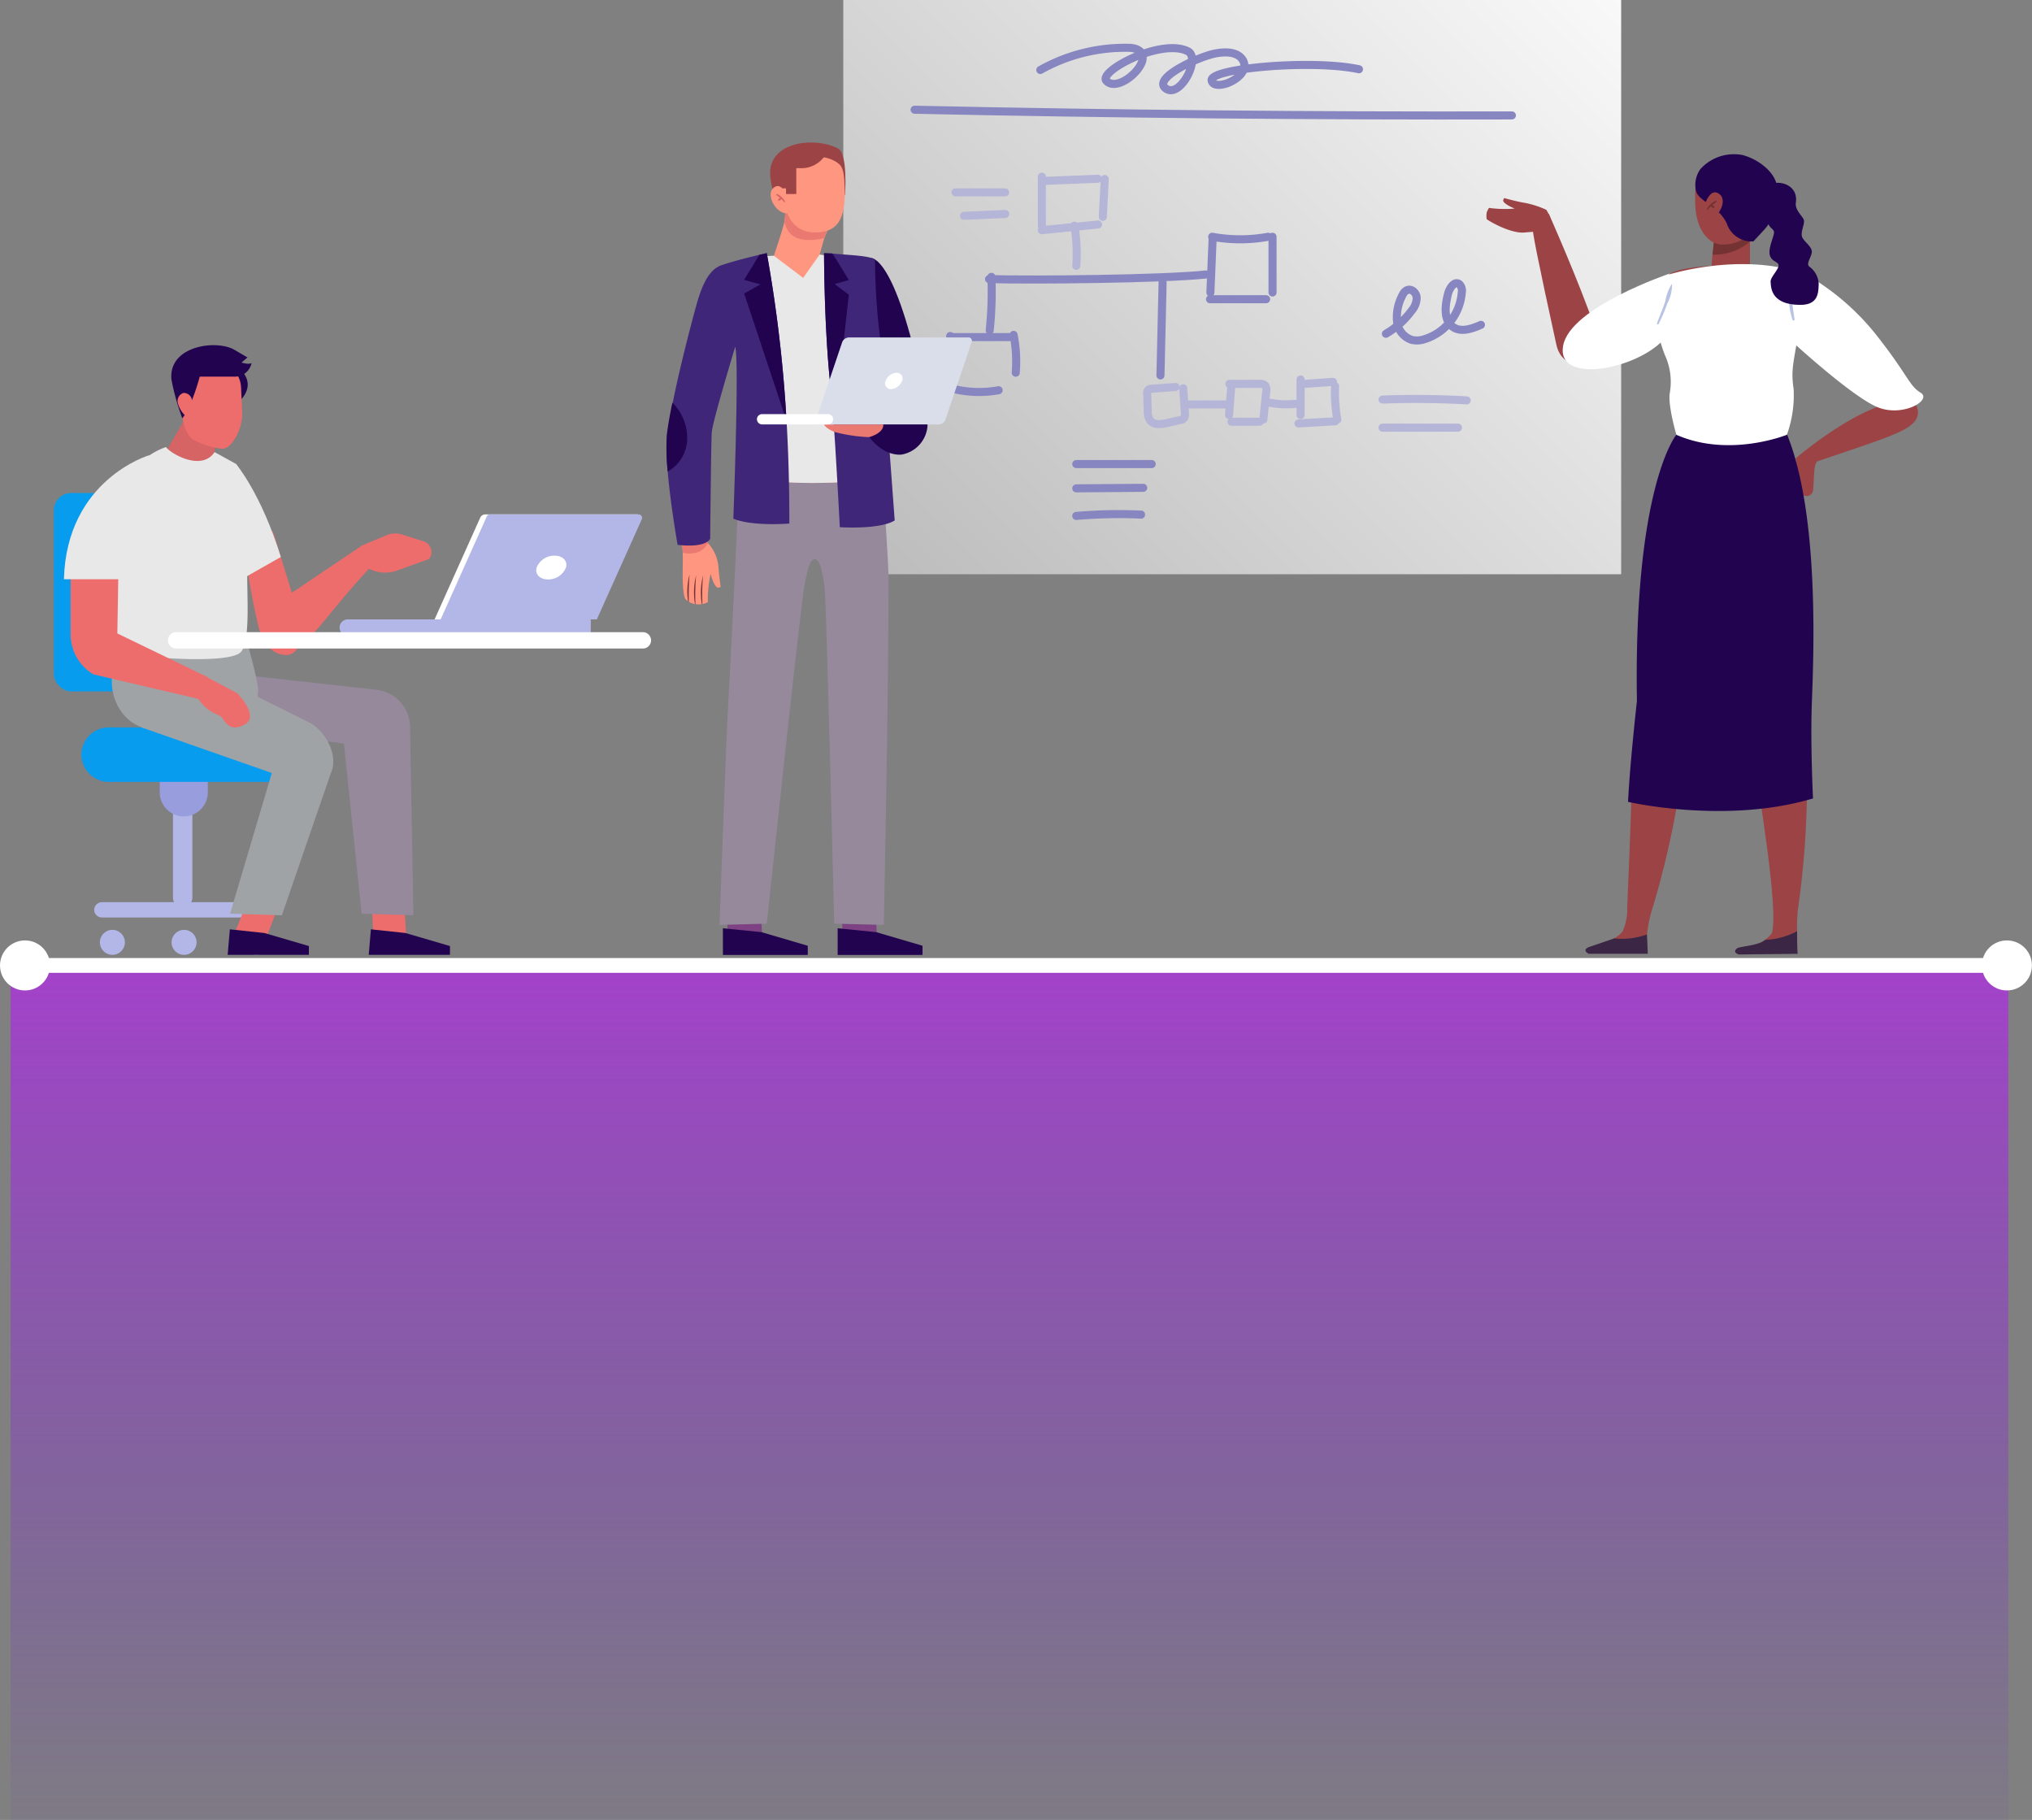 <svg xmlns="http://www.w3.org/2000/svg" xmlns:xlink="http://www.w3.org/1999/xlink" viewBox="0 0 274.65 245.97"><rect x="0" y="0" width="274.65" height="245.97" fill="#808080" stroke="none"/><defs><linearGradient id="a" x1="136.44" y1="129.48" x2="136.44" y2="255.83" gradientUnits="userSpaceOnUse"><stop offset="0" stop-color="#a441cb"/><stop offset="1" stop-color="#6c40b9" stop-opacity="0"/></linearGradient><linearGradient id="b" x1="221.68" y1="-16.32" x2="34.05" y2="171.31" gradientUnits="userSpaceOnUse"><stop offset="0" stop-color="#fff"/><stop offset="1" stop-color="#fff" stop-opacity="0"/></linearGradient></defs><g style="isolation:isolate"><rect x="1.43" y="130.56" width="270.02" height="115.42" fill="url(#a)"/><rect x="113.98" width="105.14" height="77.61" fill="url(#b)"/><g style="mix-blend-mode:multiply"><path d="M140.82,23.88v6.63" fill="none" stroke="#b5b5d8" stroke-linecap="round" stroke-linejoin="round" stroke-width="1.09"/><path d="M140.82,31.11l7.59-.77" fill="none" stroke="#b5b5d8" stroke-linecap="round" stroke-linejoin="round" stroke-width="1.09"/><path d="M140.82,24.46l7.57-.3" fill="none" stroke="#b5b5d8" stroke-linecap="round" stroke-linejoin="round" stroke-width="1.09"/><path d="M149.32,24.19l-.26,5.12" fill="none" stroke="#b5b5d8" stroke-linecap="round" stroke-linejoin="round" stroke-width="1.09"/><path d="M145.21,30.5a22,22,0,0,1,.26,5.43" fill="none" stroke="#b5b5d8" stroke-linecap="round" stroke-linejoin="round" stroke-width="1.09"/><path d="M158.89,52.3l-3.21.24a.69.69,0,0,0-.49.16.76.76,0,0,0-.13.56l.07,2.2a2.27,2.27,0,0,0,.34,1.39c.5.62,1.43.51,2.2.33l1.86-.41a.86.86,0,0,0,.49-.23,1,1,0,0,0,.13-.68l-.22-3.39" fill="none" stroke="#b5b5d8" stroke-linecap="round" stroke-linejoin="round" stroke-width="1.09"/><path d="M160.34,54.66l5.25,0" fill="none" stroke="#b5b5d8" stroke-linecap="round" stroke-linejoin="round" stroke-width="1.09"/><path d="M166.4,52.48l-.28,3.61" fill="none" stroke="#b5b5d8" stroke-linecap="round" stroke-linejoin="round" stroke-width="1.09"/><path d="M166.46,57h3.79" fill="none" stroke="#b5b5d8" stroke-linecap="round" stroke-linejoin="round" stroke-width="1.09"/><path d="M166.17,51.88h4.1a1,1,0,0,1,.7.19,1,1,0,0,1,.17.86l-.38,3.77" fill="none" stroke="#b5b5d8" stroke-linecap="round" stroke-linejoin="round" stroke-width="1.09"/><path d="M171.12,54.32a12,12,0,0,0,4.09.25" fill="none" stroke="#b5b5d8" stroke-linecap="round" stroke-linejoin="round" stroke-width="1.09"/><path d="M175.79,51.28v4.81" fill="none" stroke="#b5b5d8" stroke-linecap="round" stroke-linejoin="round" stroke-width="1.09"/><path d="M175.5,57.23l4.95-.29" fill="none" stroke="#b5b5d8" stroke-linecap="round" stroke-linejoin="round" stroke-width="1.09"/><path d="M180.75,56.7a20.75,20.75,0,0,1-.3-4.52" fill="none" stroke="#b5b5d8" stroke-linecap="round" stroke-linejoin="round" stroke-width="1.09"/><path d="M180.17,51.61l-4.38.31" fill="none" stroke="#b5b5d8" stroke-linecap="round" stroke-linejoin="round" stroke-width="1.09"/><path d="M186.87,57.8h10.2" fill="none" stroke="#b5b5d8" stroke-linecap="round" stroke-linejoin="round" stroke-width="1.09"/><path d="M186.87,54q5.69-.21,11.37.11" fill="none" stroke="#b5b5d8" stroke-linecap="round" stroke-linejoin="round" stroke-width="1.09"/><path d="M129.15,26h6.71" fill="none" stroke="#b5b5d8" stroke-linecap="round" stroke-linejoin="round" stroke-width="1.09"/><path d="M130.3,29.17l5.57-.25" fill="none" stroke="#b5b5d8" stroke-linecap="round" stroke-linejoin="round" stroke-width="1.09"/></g><g style="mix-blend-mode:multiply"><path d="M123.62,14.83q40.37.87,80.73.77" fill="none" stroke="#8786c0" stroke-linecap="round" stroke-linejoin="round" stroke-width="1.09"/><path d="M133.68,37.72c5.93.16,23.38,0,29.28-.62" fill="none" stroke="#8786c0" stroke-linecap="round" stroke-linejoin="round" stroke-width="1.09"/><path d="M163.9,32.31l-.3,7.23" fill="none" stroke="#8786c0" stroke-linecap="round" stroke-linejoin="round" stroke-width="1.09"/><path d="M163.55,40.44h7.58" fill="none" stroke="#8786c0" stroke-linecap="round" stroke-linejoin="round" stroke-width="1.09"/><path d="M163.84,32a21.16,21.16,0,0,0,7.57,0" fill="none" stroke="#8786c0" stroke-linecap="round" stroke-linejoin="round" stroke-width="1.09"/><path d="M172,32v7.53" fill="none" stroke="#8786c0" stroke-linecap="round" stroke-linejoin="round" stroke-width="1.09"/><path d="M157.14,38.18c-.11,4-.18,8.6-.29,12.56" fill="none" stroke="#8786c0" stroke-linecap="round" stroke-linejoin="round" stroke-width="1.09"/><path d="M134,37.42a49.88,49.88,0,0,1-.23,7.23" fill="none" stroke="#8786c0" stroke-linecap="round" stroke-linejoin="round" stroke-width="1.09"/><path d="M128.58,45.56h7.86" fill="none" stroke="#8786c0" stroke-linecap="round" stroke-linejoin="round" stroke-width="1.09"/><path d="M137,45.26a18.65,18.65,0,0,1,.29,5.11" fill="none" stroke="#8786c0" stroke-linecap="round" stroke-linejoin="round" stroke-width="1.09"/><path d="M128.43,45.41c.1,1.4,0,5.06.15,6.47" fill="none" stroke="#8786c0" stroke-linecap="round" stroke-linejoin="round" stroke-width="1.09"/><path d="M128.57,52.49a14.76,14.76,0,0,0,6.41.25" fill="none" stroke="#8786c0" stroke-linecap="round" stroke-linejoin="round" stroke-width="1.09"/><path d="M187.32,45.11A11.57,11.57,0,0,0,190.79,42a2.73,2.73,0,0,0,.69-1.72c0-.63-.6-1.26-1.19-1.1-.44.11-.69.58-.87,1a6.19,6.19,0,0,0-.59,3.29,2.92,2.92,0,0,0,2,2.47,3.19,3.19,0,0,0,1.62-.07,7.2,7.2,0,0,0,5.13-6.37,1.22,1.22,0,0,0-.36-1.12c-.65-.43-1.3.55-1.5,1.32-.39,1.54-.65,3.49.59,4.44,1.09.84,2.62.31,3.86-.24" fill="none" stroke="#8786c0" stroke-linecap="round" stroke-linejoin="round" stroke-width="1.09"/><path d="M145.47,62.72h10.2" fill="none" stroke="#8786c0" stroke-linecap="round" stroke-linejoin="round" stroke-width="1.09"/><path d="M145.47,66l9.05-.07" fill="none" stroke="#8786c0" stroke-linecap="round" stroke-linejoin="round" stroke-width="1.09"/><path d="M145.47,69.73a67.39,67.39,0,0,1,8.76-.18" fill="none" stroke="#8786c0" stroke-linecap="round" stroke-linejoin="round" stroke-width="1.09"/><path d="M140.61,9.46a23.41,23.41,0,0,1,11.89-3c.75,0,1.68.2,1.91,1a1.66,1.66,0,0,1-.16,1.13c-.8,1.76-3.58,3.6-4.71,2.33s7.37-5.79,11-4c1.82.89-1,6.41-2.94,5.06s4.09-4.18,6.46-4.71c1.46-.32,3.33-.36,4,1,1,2.24-4,4.24-4.29,2.6S177.37,8,183.68,9.36" fill="none" stroke="#8786c0" stroke-linecap="round" stroke-linejoin="round" stroke-width="1.09"/></g><path d="M48.69,73.89l2.7,1.33C43.45,83.67,43.57,85.14,39.53,88l-2.62-6.18Z" fill="#ed6c6c"/><path d="M48.74,73.81l3.45-1.46a3.09,3.09,0,0,1,2.18-.1l2.89.92A1.52,1.52,0,0,1,58,75.55h0l-4.45,1.6a4.77,4.77,0,0,1-3.22-.08l-1.81-.68Z" fill="#ed6c6c"/><path d="M36.88,71.81l3.1,10c.48.17,1.77,6.17-1,6.69,0,0-2.88.51-4-3.63a95.93,95.93,0,0,1-2-11.45Z" fill="#ed6c6c" fill-rule="evenodd"/><path d="M31.87,62.66s3.42,4,6.09,12.62l-5.29,3Z" fill="#e8e8e8" fill-rule="evenodd"/><circle cx="24.88" cy="127.36" r="1.69" fill="#b3b7e7"/><circle cx="34.57" cy="127.36" r="1.69" fill="#b3b7e7"/><circle cx="15.19" cy="127.36" r="1.69" fill="#b3b7e7"/><path d="M24.7,122.63h0a1.32,1.32,0,0,1-1.32-1.32V97.08a1.32,1.32,0,0,1,1.32-1.32h0A1.32,1.32,0,0,1,26,97.08v24.23A1.32,1.32,0,0,1,24.7,122.63Z" fill="#b3b7e7"/><path d="M24.84,110.34h0a3.26,3.26,0,0,1-3.25-3.25v-4.3a3.26,3.26,0,0,1,3.25-3.25h0a3.26,3.26,0,0,1,3.25,3.25v4.3A3.26,3.26,0,0,1,24.84,110.34Z" fill="#989dde" fill-rule="evenodd"/><path d="M36,124H13.79A1.05,1.05,0,0,1,12.73,123h0a1.06,1.06,0,0,1,1.06-1.07H36A1.07,1.07,0,0,1,37,123h0A1.06,1.06,0,0,1,36,124Z" fill="#b3b7e7"/><path d="M14.72,105.67h22A3.69,3.69,0,0,0,40.42,102h0a3.69,3.69,0,0,0-3.69-3.69h-22A3.7,3.7,0,0,0,11,102h0A3.7,3.7,0,0,0,14.72,105.67Z" fill="#089cef"/><rect x="7.28" y="66.63" width="20.64" height="26.82" rx="2.34" fill="#089cef"/><polygon points="50.48 126.91 54.94 127.02 54.11 113.63 49.84 113.51 50.48 126.91" fill="#ed6c6c" fill-rule="evenodd"/><polygon points="54.81 126.1 50.13 125.6 49.84 129.05 60.82 129.05 60.82 127.86 54.81 126.1" fill="#220350" fill-rule="evenodd"/><path d="M32.67,91.2l18,2a5.11,5.11,0,0,1,4.75,4.87l.46,25.63-7-.21-2.4-23L28.09,98.2Z" fill="#95899b" fill-rule="evenodd"/><path d="M32.86,84.94c-6,1.78-12.87.62-16.66-2.16,0,0-.64,5.31-.85,7.08,0,.37-.09.75-.15,1.13V91c-.6,3.93,2.06,7.54,5.58,7.57l12.34.11a12.28,12.28,0,0,0,1.76-5.11C35,92.38,33.54,87.22,32.86,84.94Z" fill="#a0a3a5"/><path d="M30.83,48.73s4.43,2.1,1.84,5.18-2.43-5.18-2.43-5.18Z" fill="#220350" fill-rule="evenodd"/><polygon points="21.6 62.44 25.66 55.49 29.72 57.3 28.27 64.5 21.6 62.44 21.6 62.44" fill="#d66464" fill-rule="evenodd"/><path d="M32.59,52.44a4,4,0,0,0-4.41-3.82h0a4,4,0,0,0-3.63,4.17c.05,1.23.11,2.57.15,3.74a4.91,4.91,0,0,0,1.17,2.75,11,11,0,0,0,4.19,1.39c1.56-.15,2.73-3.13,2.67-4.69,0-1.08-.1-2.35-.14-3.54Z" fill="#ed6c6c" fill-rule="evenodd"/><path d="M31.57,47.21c-2.56-1.34-8.88-.39-8.39,4.13a32.28,32.28,0,0,0,1.46,5.19C25.92,55,27,50.9,27,50.9h4.56A2.3,2.3,0,0,0,34,49.07s-.31.24-1.36-.07l.81-.69Z" fill="#220350" fill-rule="evenodd"/><path d="M29,61.1c-1.73,2.63-5.89.25-6.57-.68a9.4,9.4,0,0,0-2.18,1.09C16.54,64,16.07,74.86,15.42,78.77c-.31,1.81-2,7.92-1.1,9.5.3.52,3.15.12,3.71.22,2.39.43,13.07,1.26,14.54-.38s.63-9.51.91-11.43c1.48-10.11-1.61-14-1.61-14Z" fill="#e8e8e8" fill-rule="evenodd"/><path d="M24.71,53.11a1.14,1.14,0,0,1,1.25,1c.17.67,0,2-.48,2.17s-1.24-1-1.41-1.69a1.14,1.14,0,0,1,.64-1.45Z" fill="#ed6c6c" fill-rule="evenodd"/><polygon points="31.41 126.91 35.88 127.02 40.97 113.63 36.7 113.51 31.41 126.91" fill="#ed6c6c" fill-rule="evenodd"/><polygon points="35.74 126.1 31.07 125.6 30.77 129.05 41.75 129.05 41.75 127.86 35.74 126.1" fill="#220350" fill-rule="evenodd"/><path d="M36.74,104.47,19.15,98.32l.94-3.15,11.16-2.78,10.38,5.18c2.25,1,4.26,4.5,3.06,7L38.1,123.7l-7-.21Z" fill="#a0a3a5" fill-rule="evenodd"/><path d="M27.38,91.2l4.69,2.5s3.07,3.07,1,4.22-2.73-.53-3.11-1-2.17-.37-3.92-3.68Z" fill="#ed6c6c" fill-rule="evenodd"/><path d="M27.67,94.66l.42-3.13L15.86,85.61l.2-11.92L9.54,76.55v9.14a6.33,6.33,0,0,0,3.08,5.45Z" fill="#ed6c6c" fill-rule="evenodd"/><path d="M20.2,61.51S9,64.77,8.64,78.29H18.5Z" fill="#e8e8e8" fill-rule="evenodd"/><path d="M58.74,83.71H79.85l6.37-14.19H65.59a.75.75,0,0,0-.68.44Z" fill="#fff" fill-rule="evenodd"/><path d="M59.56,83.71H80.67l6.08-13.54a.47.47,0,0,0-.43-.65H66.23a.46.46,0,0,0-.43.27Z" fill="#b3b7e7" fill-rule="evenodd"/><path d="M72.53,76.7c-.25.89.43,1.61,1.53,1.61A2.57,2.57,0,0,0,76.5,76.7c.25-.88-.43-1.6-1.53-1.6A2.58,2.58,0,0,0,72.53,76.7Z" fill="#fff" fill-rule="evenodd"/><path d="M79.85,83.71H47a1.11,1.11,0,0,0-1.1,1.11h0a1.1,1.1,0,0,0,1.1,1.1H79.85Z" fill="#b3b7e7" fill-rule="evenodd"/><path d="M23.8,87.65H86.92A1.11,1.11,0,0,0,88,86.54h0a1.11,1.11,0,0,0-1.1-1.1H23.8a1.11,1.11,0,0,0-1.1,1.1h0A1.11,1.11,0,0,0,23.8,87.65Z" fill="#fff" fill-rule="evenodd"/><path d="M209.24,31.28a28.72,28.72,0,0,0-3.12.14c-1.76.19-4.48-1.3-5.18-1.8a2.7,2.7,0,0,1,0-.81l0-.07a2.73,2.73,0,0,1,.32-.64,16.07,16.07,0,0,0,3.47.09s-1.51-.59-1.57-1.1l.14-.32s1.7.46,2.47.59a12.38,12.38,0,0,1,3.24,1S210.51,30.74,209.24,31.28Z" fill="#9c4345"/><path d="M210.37,46.62c1,4.39,7,2.83,5.22-2.24-2.17-6.34-6.26-15.51-6.26-15.51l-2.06,2.24C206.88,30.28,207.91,35.4,210.37,46.62Z" fill="#9c4345"/><path d="M225.61,37s-13.31,4.5-14.32,9.66c-1.16,5.93,12.23,2.83,14.52-2.14C227.8,40.22,228.58,36.85,225.61,37Z" fill="#fff"/><path d="M243.48,36.89S254.08,44.6,259.09,55a1.91,1.91,0,0,1-.22,1.86c-1.14,1.44-3.33,2.15-13.15,5.46-.62.21-.49,2.24-.66,3.94a.88.88,0,0,1-1.75,0l-.6-4.31s5.79-5,11.16-7c0,0-6.77-5.57-12.5-9.74C238.57,43.22,240.42,35.44,243.48,36.89Z" fill="#9c4345"/><path d="M242.9,126.94c0-.38,0-.74,0-1.07A23.14,23.14,0,0,1,243,123a121.69,121.69,0,0,0,1.22-20c-.37-9.6.11-8.15.16-12.52.11-9.47.31-19.6-1.39-25.2C241,59,241.39,55.23,241.39,55.23S238.92,59,232,58.86c0,0-.35,10.47,2.21,11.65,0,0,.86,15.61,1.16,19.68s2.06,14.16,2.57,17.94,2.26,14.67,1.6,17.82c-.06.29-.47.68-1,1.09a10.24,10.24,0,0,1-.91.66" fill="#9c4345"/><path d="M235,129c-1.05-.42-.05-.92-.05-.92,1.19-.27,2.84-.39,3.65-1.06a9.74,9.74,0,0,0,4.3-1.17c0,.51,0,2.43.08,3.06Z" fill="#3b2645"/><path d="M232.28,57.38a3.86,3.86,0,0,0,.07.46A1,1,0,0,0,232.28,57.38Z" fill="#9c4345"/><path d="M235.24,66.77a44.83,44.83,0,0,1-2.89-8.83c-.06.64-.85,1.67-5.77.89,0,0-5.14,12.1-4.74,31.19.08,4.07-1.28,14.21-1.35,18s-.6,15.12-.55,15.14a7.34,7.34,0,0,1-.62,2.71,3.57,3.57,0,0,1-1.14.94c-.91.54-1.77,1-.8,1.59s5,.14,5.05-.45.11-1.18.18-1.68a21.5,21.5,0,0,1,.53-2.81,121.38,121.38,0,0,0,4.29-19.56c1.11-9.54,2.49-8.55,3.19-12.87C233.18,75.24,236.63,70.17,235.24,66.77Z" fill="#9c4345"/><path d="M218.18,126.83a10,10,0,0,0,4.43-.54l.11,2.61-8,0c-1-.57.09-.92.09-.92Z" fill="#3b2645"/><path d="M241.32,57.42c-8.45,4.27-14.74,1.34-14.74,1.34s-.46-9.87-1.25-12.08a8.16,8.16,0,0,1-.28-2.32,58,58,0,0,1,.56-7.33,9,9,0,0,1,2.52-.76l.45-.07c1.44-.22,2.75-.28,2.75-.28l.14-1.54.11-1,.16-1.69c.22-2.23,4.79-1.27,4.79-1.27s0,.22,0,.58v4.9a11.29,11.29,0,0,0,2.28.26,2.73,2.73,0,0,1,.41,0,12.15,12.15,0,0,1,3.62.63C243.82,37.44,240.76,55,241.32,57.42Z" fill="#9c4345"/><path d="M236.54,31v1.64a7.32,7.32,0,0,1-5.07,1.77l.11-1,.16-1.69C232.69,30.45,235.56,30.81,236.54,31Z" fill="#753233"/><path d="M229.83,23.2a7.11,7.11,0,0,0-.7,3.53c-.14,4.62,2.09,6.32,3.6,6.32a5.14,5.14,0,0,0,5.34-4.94,10.56,10.56,0,0,0-.25-5.05C236.78,20.74,232,20.15,229.83,23.2Z" fill="#9c4345"/><path d="M226.58,58.76s-5.79,6.88-5.33,36c0,0-.93,8.23-1.2,13.61,0,0,13.19,3.07,25-.46,0,0-.35-7.11-.17-12.5s1.22-25.45-3.34-36.69A36,36,0,0,1,226.58,58.76Z" fill="#220350"/><path d="M243.48,36.89a51.21,51.21,0,0,1-.44,8.27c-.61,3.94-1,4.78-.61,7.43a15.75,15.75,0,0,1-.91,6.17s-7.76,3.16-14.94,0c0,0-1.22-4.17-.87-5.75a8.67,8.67,0,0,0-.67-5c-.64-1.65-1.47-4.24-.63-6.08a11.37,11.37,0,0,0,.63-4.67S234.82,34,243.48,36.89Z" fill="#fff"/><path d="M242.87,36.42A33.34,33.34,0,0,1,253.39,45c4.53,5.7,4.6,7.09,6.2,8.07s-2.32,3.32-5.72,2-11.6-8.86-11.6-8.86S239.22,36.45,242.87,36.42Z" fill="#fff"/><path d="M226,38.41a0,0,0,0,0-.06,0,6.33,6.33,0,0,0-.85,2.29c-.33,1-.77,2-1.13,3a.12.12,0,0,0,.22.09A22.4,22.4,0,0,0,225.36,41,5.34,5.34,0,0,0,226,38.41Z" fill="#b8c3e3"/><path d="M242.22,40.43a15.69,15.69,0,0,0-.11-2.38,0,0,0,0,0,0,0,8.91,8.91,0,0,0,.17,5.16c0,.15.3.13.28,0C242.43,42.25,242.27,41.35,242.22,40.43Z" fill="#b8c3e3"/><path d="M238.5,31a7.09,7.09,0,0,0,1.59-6.27c-.57-1.84-2.71-3.3-4.58-3.78a6.12,6.12,0,0,0-5.67,1.89,3.65,3.65,0,0,0-.68,2.48c0,1.94,3,2.2,4.25,4.92A3.52,3.52,0,0,0,237,32.62Z" fill="#220350"/><path d="M239.25,27.32c.53.95-.36,1.23-.31,2.45s1,1.05.82,1.84-.82,2.18-.51,3,1.22.75,1.14,1.34-1.14,1.57-1.07,2.16-.09,3.1,4.05,3.09c2.46,0,2.4-1.75,2.45-2.81A3.05,3.05,0,0,0,244.51,36c-.39-.44.31-1.21.38-1.92s-1-1.37-1.29-2,.3-1.69.23-2.26-1.26-1.35-1.1-2.44c.38-2.52-2.56-3.22-3.8-2.26S239.25,27.32,239.25,27.32Z" fill="#220350"/><path d="M230.61,27.19s.72-1.92,1.86-.9S232,30,230.3,29.83C230.3,29.83,230.05,27.84,230.61,27.19Z" fill="#9c4345"/><path d="M231.91,27.15a1.66,1.66,0,0,0-.69.45,2,2,0,0,0-.51.65c0,.08.08.13.13.08s.27-.3.41-.45a.85.85,0,0,0,.33.26c.11,0,.18-.09.14-.18a.78.78,0,0,0-.28-.26,4.62,4.62,0,0,0,.55-.41A.08.08,0,0,0,231.91,27.15Z" fill="#753233"/><polygon points="98.39 126.82 103.05 126.94 102.35 115.59 98.06 116.84 98.39 126.82" fill="#7e4183" fill-rule="evenodd"/><polygon points="102.91 125.98 97.71 125.46 97.71 129.06 109.18 129.06 109.18 127.82 102.91 125.98" fill="#220350" fill-rule="evenodd"/><polygon points="113.89 126.82 118.56 126.94 117.86 115.59 113.58 116.84 113.89 126.82" fill="#7e4183" fill-rule="evenodd"/><polygon points="118.42 125.98 113.22 125.46 113.22 129.06 124.69 129.06 124.69 127.82 118.42 125.98" fill="#220350" fill-rule="evenodd"/><path d="M117.7,34.87s3.27-.55,7,17.56l-5.39-.2S116.69,40.35,117.7,34.87Z" fill="#220350"/><path d="M112.76,124.84s-1.05-42.72-1.28-45.09c-.34-3.53-1-4.33-1.45-4.17s-.77.64-1.32,3.68c-.59,3.38-5.07,45.58-5.07,45.58l-6.39.16s.82-23,1.09-28.14c.23-4.24.41-7.83.57-10.87.76-15,1-21.74,1-21.74l19.39.5s.8,11,.8,13.63c0,16.58-.64,46.62-.64,46.62Z" fill="#95899b"/><path d="M96.55,37.16c0,.08.07.17.12.28a50.77,50.77,0,0,1,3,9.79c.34,2.1.19,17,.19,17,7.43,2,19.39.5,19.39.5S119.35,52,118,35.49l-4.82-.72-2.4-.36.63-2.21.89-2.14a7.64,7.64,0,0,1-6.15-1.5A8.35,8.35,0,0,1,106,30c0,.4-1.41,4.6-1.41,4.6a15.64,15.64,0,0,0-1.71.12,16,16,0,0,0-6.16,2,.22.22,0,0,0-.1.09A.38.38,0,0,0,96.55,37.16Z" fill="#ff967f"/><path d="M92.22,73.62s.09,1,.07,2.34-.1,4.17.35,5a2,2,0,0,0,.35.3l.1.06a2.47,2.47,0,0,0,.85.33H94a2.4,2.4,0,0,0,.84,0l.08,0a3.36,3.36,0,0,0,.75-.26,17.71,17.71,0,0,1,.37-3.83s.45,1.74,1,1.88l.37-.11s-.27-1.93-.31-2.8A5.41,5.41,0,0,0,95.28,73S93,72.3,92.22,73.62Z" fill="#ff967f"/><path d="M99.9,44.31c-.28.85-.63,2-1,3.25-1.23,4.09-2.78,9.52-3,11.19s-.25,10-.23,13.27c0,.86,0,1.4,0,1.4-1,1.92-3.34,1.29-3.34,1.29s-.15-.68-.36-1.8c-.61-3.21-1.77-10-1.56-14.22.11-2.12,1.79-9.73,3.38-15.28a27.67,27.67,0,0,1,2.13-5.94A2.9,2.9,0,0,1,98,36.26C101,36,100.91,41.14,99.9,44.31Z" fill="#ea7972"/><path d="M111.9,23.47c.26-.14.76-.17.95.1,0,.05,0,.13-.07.12s-.25-.07-.38-.08a1,1,0,0,0-.41.07A.12.12,0,0,1,111.9,23.47Z" fill="#3b2645"/><path d="M108,23.79c.15-.37.8-.41,1.08-.18a.11.11,0,0,1,0,.18,2.09,2.09,0,0,1-.5,0,1.34,1.34,0,0,0-.4.13C108.07,23.94,108,23.86,108,23.79Z" fill="#3b2645"/><path d="M94.86,81.65l.08,0a28.29,28.29,0,0,1,.09-3.9,0,0,0,0,0,0,0A9.46,9.46,0,0,0,94.86,81.65Z" fill="#753233"/><path d="M93.94,81.66H94a30,30,0,0,1,.09-3.9,0,0,0,0,0,0,0A9.32,9.32,0,0,0,93.94,81.66Z" fill="#753233"/><path d="M93,81.27l.1.06a35.12,35.12,0,0,1,.1-3.69s0,0,0,0A8.93,8.93,0,0,0,93,81.27Z" fill="#753233"/><path d="M111.38,32.2c-4.72,1-5.1-1.45-5.38-2.24a8.35,8.35,0,0,0,.12-1.4,7.64,7.64,0,0,0,6.15,1.5Z" fill="#ea7972"/><path d="M114.21,26.32s.43-5.55-.95-6.26c-3.27-1.69-9.94-.89-9.1,4.19.6,3.63,1.14,2.58,1.14,2.58S113.94,26.78,114.21,26.32Z" fill="#9c4345"/><path d="M113.54,22.3c.54.57.59,1.84.63,3.25.14,4.26-1.14,5.59-3.31,5.83s-4.46-.61-4.92-4.56c-.24-2-.49-3.8.23-4.65C107.24,20.9,111.86,20.56,113.54,22.3Z" fill="#ff967f"/><path d="M111.73,20.65a3.83,3.83,0,0,1-3.58,2.08h-.52v3.49h-1.39v-.76h-.91s-1.24-4.09,2.68-5.13C110.89,19.57,111.73,20.65,111.73,20.65Z" fill="#9c4345"/><path d="M106.24,26.25s-.67-1.76-1.72-.83.4,3.6,2,3.41C106.53,28.83,106.75,26.86,106.24,26.25Z" fill="#ff967f"/><path d="M105,26.23a1.41,1.41,0,0,1,.64.41,1.82,1.82,0,0,1,.47.6c0,.07-.07.11-.12.07a4.83,4.83,0,0,1-.37-.42.93.93,0,0,1-.31.25c-.1,0-.17-.09-.13-.17a.86.86,0,0,1,.26-.24,4,4,0,0,1-.51-.38A.07.07,0,0,1,105,26.23Z" fill="#d66464"/><path d="M104.59,34.56c-4,.17-7.52,1.55-7.87,2.1a.22.22,0,0,0-.1.09l0,.69a50.77,50.77,0,0,1,3,9.79c.34,2.1.19,17,.19,17,7.43,2,19.39.5,19.39.5S119.35,52,118,35.49l-7.22-1.08-2.22,3.15Z" fill="#e8e8e8"/><path d="M111.38,34.22s0,10.59.93,18.51c.13,1.14.28,3,.42,5.1.38,5.6.78,13.42.78,13.42s5.36.36,7.42-.91l-1.66-22.47a85.68,85.68,0,0,1-1-12.62c0-.73-4.09-.78-5.87-1Z" fill="#402678"/><path d="M111.38,34.22s0,10.59.93,18.51c.13,1.14.28,3,.42,5.1l2-18-1.92-1.44,1.92-.54s-1.79-3-2.25-3.59Z" fill="#220350"/><path d="M90.25,63.73c.39,4.61,1.34,9.91,1.34,9.91,4,.45,4.4-.84,4.4-.84s.12-12.91.21-14.35,3.17-11.57,3.17-11.57c.57,1.73-.25,23.22-.25,23.22,2.55,1.07,7.57.66,7.57.66,0-4.93-.12-9.61-.38-13.88a187.56,187.56,0,0,0-2.67-22.67l-1,.23c-1.28.3-3.53.86-5.14,1.41-1.93.68-2.83,3.3-3.57,6.1-.55,2-2.08,7.84-3,12.47-.35,1.69-.62,3.23-.75,4.37A29.18,29.18,0,0,0,90.25,63.73Z" fill="#402678"/><path d="M102.78,38.43l-2.2,1.24,5.73,17.21a187.56,187.56,0,0,0-2.67-22.67l-1,.23-2.07,3.39Z" fill="#220350"/><path d="M125.37,57.44a4.24,4.24,0,0,1-3.54,4s-2.3.33-4.36-2.39c0,0,1.89-.74,2.06-2.14C119.53,56.94,124.88,56,125.37,57.44Z" fill="#220350"/><path d="M117.47,59.08a21.42,21.42,0,0,1-4.71-.71c-1.23-.53-1.38-1-1.38-1h8S119.62,58.44,117.47,59.08Z" fill="#ea7972"/><path d="M110.72,57.36h16.21a1,1,0,0,0,.86-.65l3.53-10.46a.44.44,0,0,0-.42-.64H114.69a1,1,0,0,0-.86.64L110.3,56.71A.45.45,0,0,0,110.72,57.36Z" fill="#dadeea"/><path d="M103,57.36h8.92a.7.7,0,0,0,.69-.7.69.69,0,0,0-.69-.69H103a.69.69,0,0,0-.69.69A.7.7,0,0,0,103,57.36Z" fill="#fff"/><path d="M90.25,63.73a5.15,5.15,0,0,0,2.63-4.65,6.68,6.68,0,0,0-2-4.66c-.35,1.69-.62,3.23-.75,4.37A29.18,29.18,0,0,0,90.25,63.73Z" fill="#220350"/><path d="M121.91,51.48a.76.76,0,0,0-.73-1.1,1.69,1.69,0,0,0-1.48,1.1.77.77,0,0,0,.74,1.11A1.68,1.68,0,0,0,121.91,51.48Z" fill="#fff"/><line x1="271.43" y1="130.48" x2="3.21" y2="130.48" fill="none" stroke="#fff" stroke-miterlimit="10" stroke-width="2"/><circle cx="271.26" cy="130.48" r="3.38" fill="#fff"/><circle cx="3.38" cy="130.48" r="3.38" fill="#fff"/></g></svg>